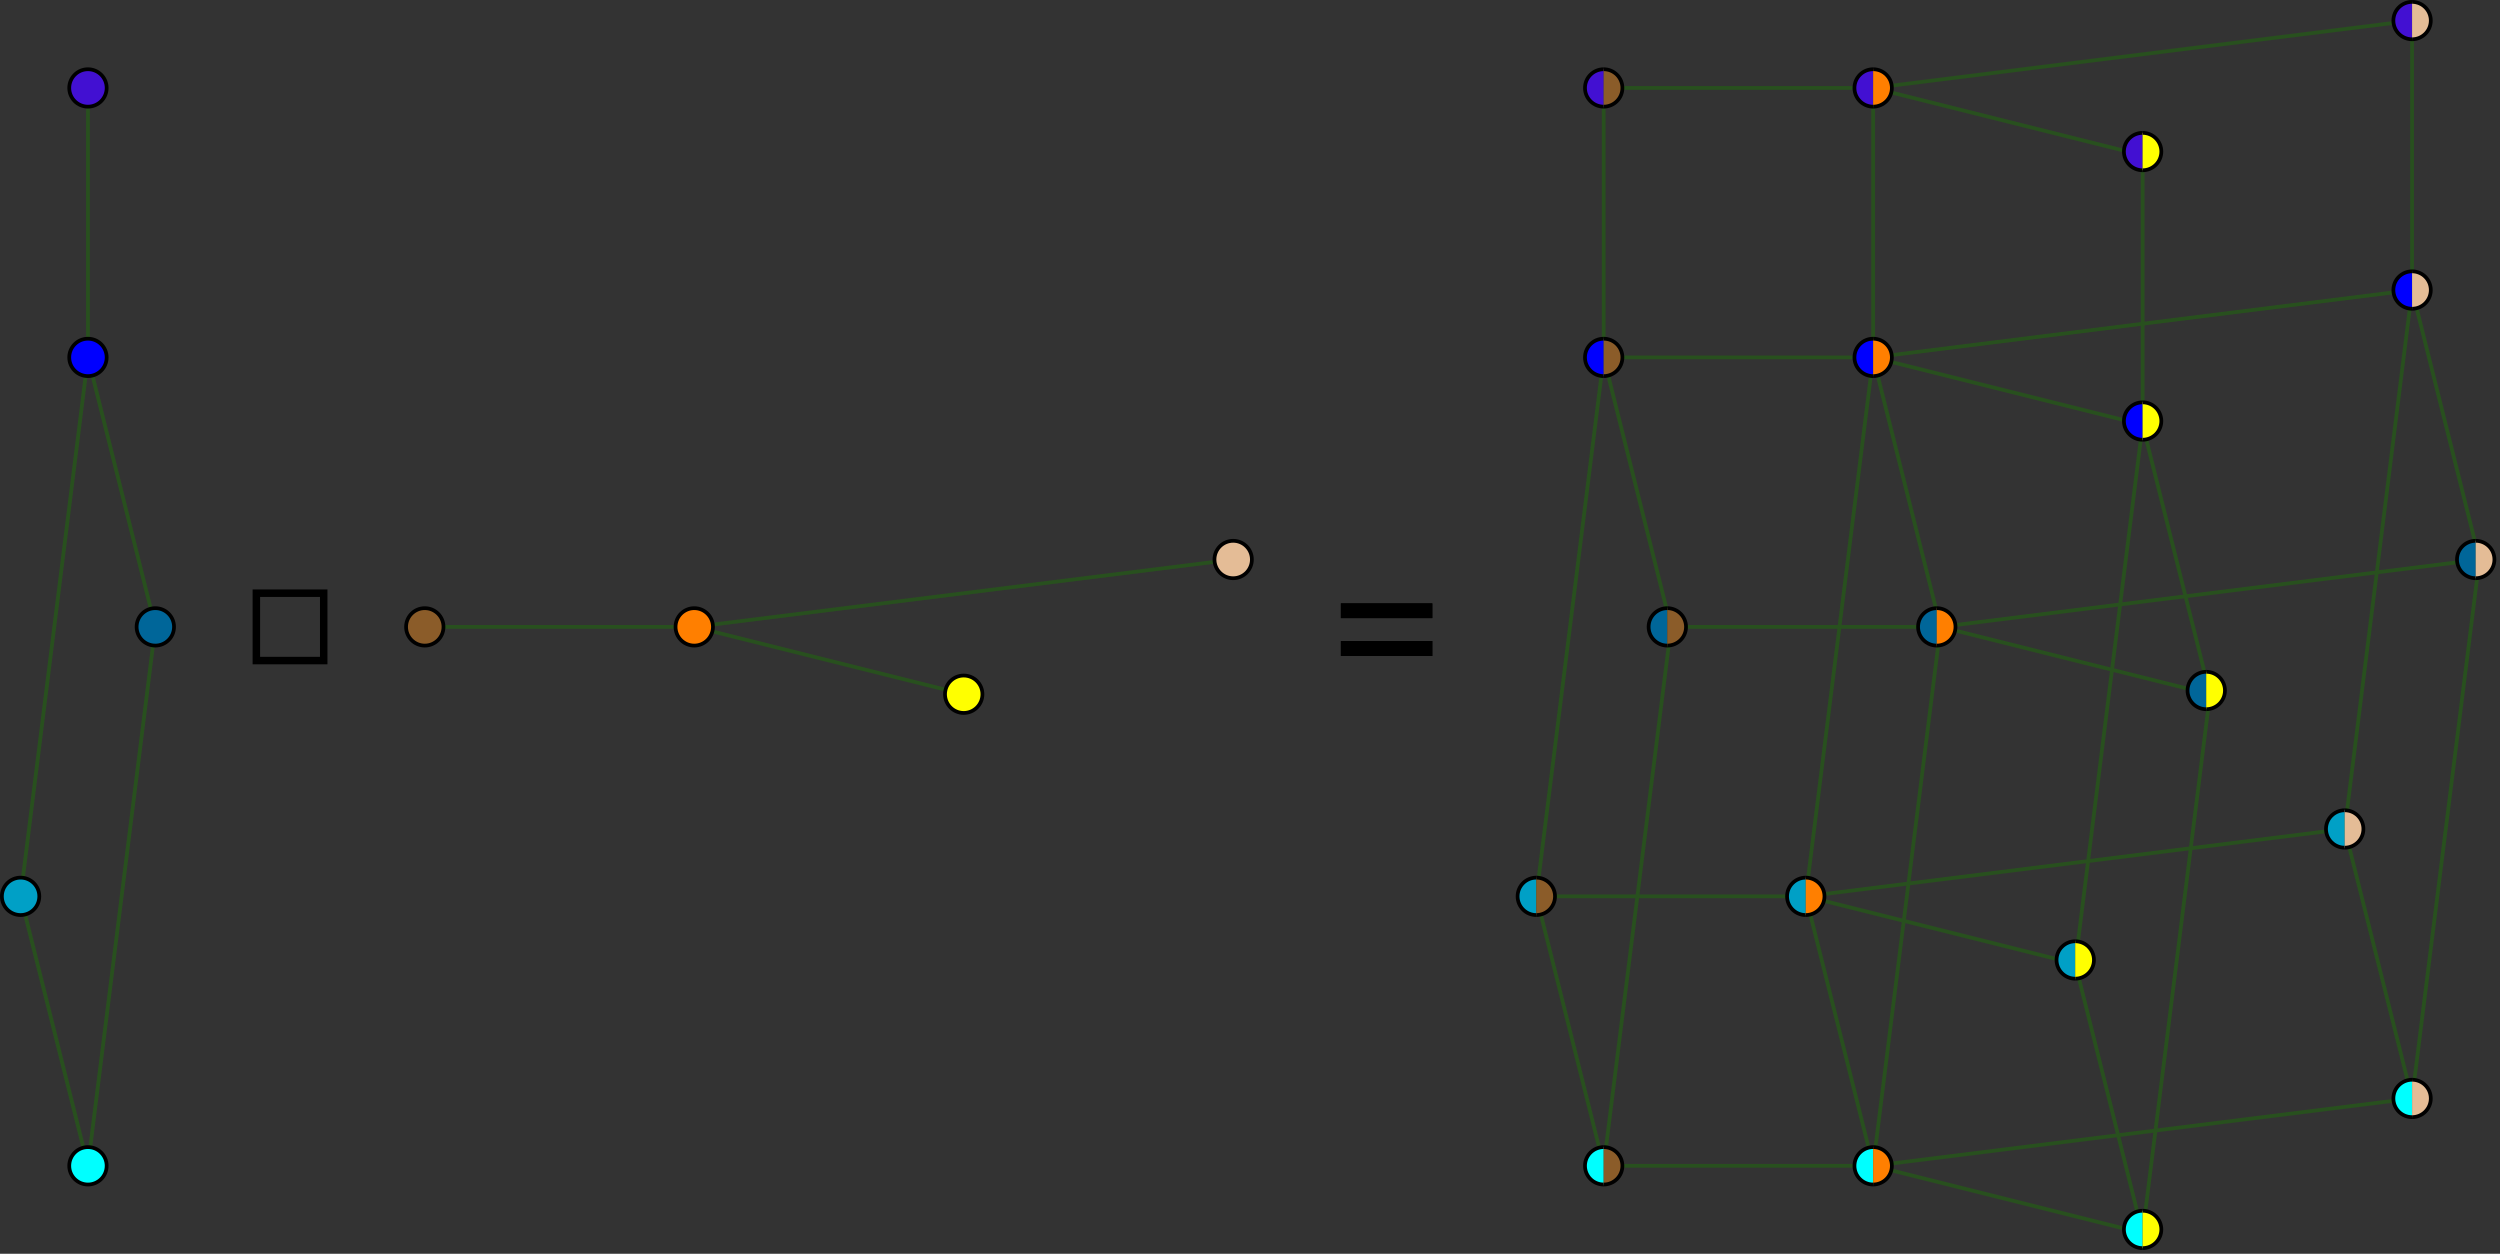 <?xml version="1.0" encoding="utf-8"?>
<!DOCTYPE svg PUBLIC "-//W3C//DTD SVG 1.1//EN" "http://www.w3.org/Graphics/SVG/1.1/DTD/svg11.dtd">
<svg  version="1.1" id="Layer_1" xmlns="http://www.w3.org/2000/svg" xmlns:xlink="http://www.w3.org/1999/xlink" width="667.99" height="335" viewBox="0 0 667.99 335"
	 overflow="visible" enable-background="new 0 0 667.99 335" xml:space="preserve">
<rect x="0" y="0" width="667.99" height="335" fill="#333333" stroke="none"/>
<g>
	<path fill="none" stroke="#28501E" d="M23.5,95.5l-18,144l18,72l18-144L23.5,95.5v-72"/>
	<path fill="none" stroke="#28501E" d="M113.5,167.5h72l72,18"/>
	<path fill="none" stroke="#28501E" d="M329.5,149.5l-144,18"/>
	<path fill="none" stroke="#28501E" d="M428.495,23.5h72l72,18"/>
	<path fill="none" stroke="#28501E" d="M644.495,5.5l-144,18"/>
	<path fill="none" stroke="#28501E" d="M428.495,95.5h72l72,18"/>
	<path fill="none" stroke="#28501E" d="M644.495,77.5l-144,18"/>
	<path fill="none" stroke="#28501E" d="M446.495,167.5h72l72,18"/>
	<path fill="none" stroke="#28501E" d="M662.495,149.5l-144,18"/>
	<path fill="none" stroke="#28501E" d="M410.495,239.5h72l72,18"/>
	<path fill="none" stroke="#28501E" d="M626.495,221.5l-144,18"/>
	<path fill="none" stroke="#28501E" d="M428.495,311.5h72l72,18"/>
	<path fill="none" stroke="#28501E" d="M644.495,293.5l-144,18"/>
	<path fill="none" stroke="#28501E" d="M428.5,95.5l-18,144l18,72l18-144L428.5,95.5v-72"/>
	<path fill="none" stroke="#28501E" d="M500.5,95.5l-18,144l18,72l18-144L500.5,95.5v-72"/>
	<path fill="none" stroke="#28501E" d="M572.5,113.5l-18,144l18,72l18-144L572.5,113.5v-72"/>
	<path fill="none" stroke="#28501E" d="M644.5,77.5l-18,144l18,72l18-144L644.5,77.5v-72"/>
	<g>
		<g enable-background="new    ">
			<path d="M382.714,161.219v3.938h-24.438v-3.938H382.714z M382.714,171.281v4h-24.438v-4H382.714z"/>
		</g>
		<g enable-background="new    ">
			<path d="M382.714,161.219v3.938h-24.438v-3.938H382.714z M382.714,171.281v4h-24.438v-4H382.714z"/>
		</g>
	</g>
	<path fill="none" stroke="#000000" stroke-width="2" d="M68.495,176.5h18v-18h-18V176.5z"/>
</g>
<path fill="#4210D2" stroke="#000000" d="M28.5,23.5c0,2.761-2.239,5-5,5s-5-2.239-5-5s2.239-5,5-5S28.5,20.739,28.5,23.5z"/>
<path fill="#0000FF" stroke="#000000" d="M28.5,95.5c0,2.761-2.239,5-5,5s-5-2.239-5-5s2.239-5,5-5S28.5,92.739,28.5,95.5z"/>
<path fill="#006699" stroke="#000000" d="M46.5,167.5c0,2.761-2.239,5-5,5s-5-2.239-5-5s2.239-5,5-5S46.5,164.739,46.5,167.5z"/>
<path fill="#00A0C6" stroke="#000000" d="M10.5,239.5c0,2.762-2.239,5-5,5s-5-2.238-5-5s2.239-5,5-5S10.5,236.738,10.5,239.5z"/>
<path fill="#00FFFF" stroke="#000000" d="M28.5,311.5c0,2.762-2.239,5-5,5s-5-2.238-5-5s2.239-5,5-5S28.5,308.738,28.5,311.5z"/>
<path fill="#8B5C29" stroke="#000000" d="M118.5,167.5c0,2.761-2.239,5-5,5s-5-2.239-5-5s2.239-5,5-5S118.5,164.739,118.5,167.5z"/>
<path fill="#FF7F00" stroke="#000000" d="M190.5,167.5c0,2.761-2.239,5-5,5s-5-2.239-5-5s2.239-5,5-5S190.5,164.739,190.5,167.5z"/>
<path fill="#FFFF00" stroke="#000000" d="M262.5,185.5c0,2.761-2.239,5-5,5s-5-2.239-5-5s2.239-5,5-5
	C260.261,180.5,262.5,182.739,262.5,185.5z"/>
<path fill="#E4BC96" stroke="#000000" d="M334.5,149.5c0,2.761-2.239,5-5,5s-5-2.239-5-5s2.239-5,5-5S334.5,146.739,334.5,149.5z"/>
<path fill="#4210D2" stroke="#000000" d="M428.5,28.5c-2.761,0-5-2.239-5-5s2.239-5,5-5"/>
<path fill="#4210D2" stroke="#000000" d="M500.5,28.5c-2.761,0-5-2.239-5-5s2.239-5,5-5"/>
<path fill="#4210D2" stroke="#000000" d="M572.5,45.5c-2.761,0-5-2.239-5-5s2.239-5,5-5"/>
<path fill="#4210D2" stroke="#000000" d="M644.5,10.5c-2.761,0-5-2.239-5-5s2.239-5,5-5"/>
<path fill="#0000FF" stroke="#000000" d="M428.5,100.5c-2.761,0-5-2.239-5-5s2.239-5,5-5"/>
<path fill="#0000FF" stroke="#000000" d="M500.5,100.5c-2.761,0-5-2.239-5-5s2.239-5,5-5"/>
<path fill="#0000FF" stroke="#000000" d="M572.5,117.5c-2.761,0-5-2.239-5-5s2.239-5,5-5"/>
<path fill="#0000FF" stroke="#000000" d="M644.5,82.5c-2.761,0-5-2.239-5-5s2.239-5,5-5"/>
<path fill="#006699" stroke="#000000" d="M445.5,172.5c-2.761,0-5-2.239-5-5s2.239-5,5-5"/>
<path fill="#006699" stroke="#000000" d="M517.5,172.5c-2.761,0-5-2.239-5-5s2.239-5,5-5"/>
<path fill="#006699" stroke="#000000" d="M589.5,189.5c-2.761,0-5-2.239-5-5s2.239-5,5-5"/>
<path fill="#006699" stroke="#000000" d="M661.5,154.5c-2.761,0-5-2.239-5-5s2.239-5,5-5"/>
<path fill="#00A0C6" stroke="#000000" d="M410.495,244.5c-2.761,0-5-2.238-5-5s2.239-5,5-5"/>
<path fill="#00A0C6" stroke="#000000" d="M554.495,261.5c-2.761,0-5-2.238-5-5s2.239-5,5-5"/>
<path fill="#00A0C6" stroke="#000000" d="M626.495,226.5c-2.761,0-5-2.238-5-5s2.239-5,5-5"/>
<path fill="#00A0C6" stroke="#000000" d="M482.495,244.5c-2.761,0-5-2.238-5-5s2.239-5,5-5"/>
<path fill="#00FFFF" stroke="#000000" d="M428.5,316.5c-2.761,0-5-2.238-5-5s2.239-5,5-5"/>
<path fill="#00FFFF" stroke="#000000" d="M500.5,316.5c-2.761,0-5-2.238-5-5s2.239-5,5-5"/>
<path fill="#00FFFF" stroke="#000000" d="M572.5,333.5c-2.761,0-5-2.238-5-5s2.239-5,5-5"/>
<path fill="#00FFFF" stroke="#000000" d="M644.5,298.5c-2.761,0-5-2.238-5-5s2.239-5,5-5"/>
<path fill="#8B5C29" stroke="#000000" d="M428.5,18.5c2.761,0,5,2.239,5,5s-2.239,5-5,5"/>
<path fill="#8B5C29" stroke="#000000" d="M428.5,90.5c2.761,0,5,2.239,5,5s-2.239,5-5,5"/>
<path fill="#8B5C29" stroke="#000000" d="M445.5,162.5c2.761,0,5,2.239,5,5s-2.239,5-5,5"/>
<path fill="#8B5C29" stroke="#000000" d="M410.495,234.5c2.761,0,5,2.239,5,5s-2.239,5-5,5"/>
<path fill="#8B5C29" stroke="#000000" d="M428.5,306.5c2.761,0,5,2.239,5,5s-2.239,5-5,5"/>
<path fill="#FF7F00" stroke="#000000" d="M500.5,18.5c2.761,0,5,2.239,5,5s-2.239,5-5,5"/>
<path fill="#FF7F00" stroke="#000000" d="M500.5,90.5c2.761,0,5,2.239,5,5s-2.239,5-5,5"/>
<path fill="#FF7F00" stroke="#000000" d="M517.5,162.5c2.761,0,5,2.239,5,5s-2.239,5-5,5"/>
<path fill="#FF7F00" stroke="#000000" d="M482.495,234.5c2.761,0,5,2.239,5,5s-2.239,5-5,5"/>
<path fill="#FF7F00" stroke="#000000" d="M500.5,306.5c2.761,0,5,2.239,5,5s-2.239,5-5,5"/>
<path fill="#FFFF00" stroke="#000000" d="M572.5,35.5c2.761,0,5,2.239,5,5s-2.239,5-5,5"/>
<path fill="#FFFF00" stroke="#000000" d="M572.5,107.5c2.761,0,5,2.239,5,5s-2.239,5-5,5"/>
<path fill="#FFFF00" stroke="#000000" d="M589.5,179.5c2.761,0,5,2.239,5,5s-2.239,5-5,5"/>
<path fill="#FFFF00" stroke="#000000" d="M554.495,251.5c2.761,0,5,2.239,5,5s-2.239,5-5,5"/>
<path fill="#FFFF00" stroke="#000000" d="M572.5,323.5c2.761,0,5,2.239,5,5s-2.239,5-5,5"/>
<path fill="#E4BC96" stroke="#000000" d="M644.5,0.5c2.761,0,5,2.239,5,5s-2.239,5-5,5"/>
<path fill="#E4BC96" stroke="#000000" d="M644.5,72.5c2.761,0,5,2.239,5,5s-2.239,5-5,5"/>
<path fill="#E4BC96" stroke="#000000" d="M661.5,144.5c2.761,0,5,2.239,5,5s-2.239,5-5,5"/>
<path fill="#E4BC96" stroke="#000000" d="M626.495,216.5c2.761,0,5,2.239,5,5s-2.239,5-5,5"/>
<path fill="#E4BC96" stroke="#000000" d="M644.5,288.5c2.761,0,5,2.239,5,5s-2.239,5-5,5"/>
</svg>
